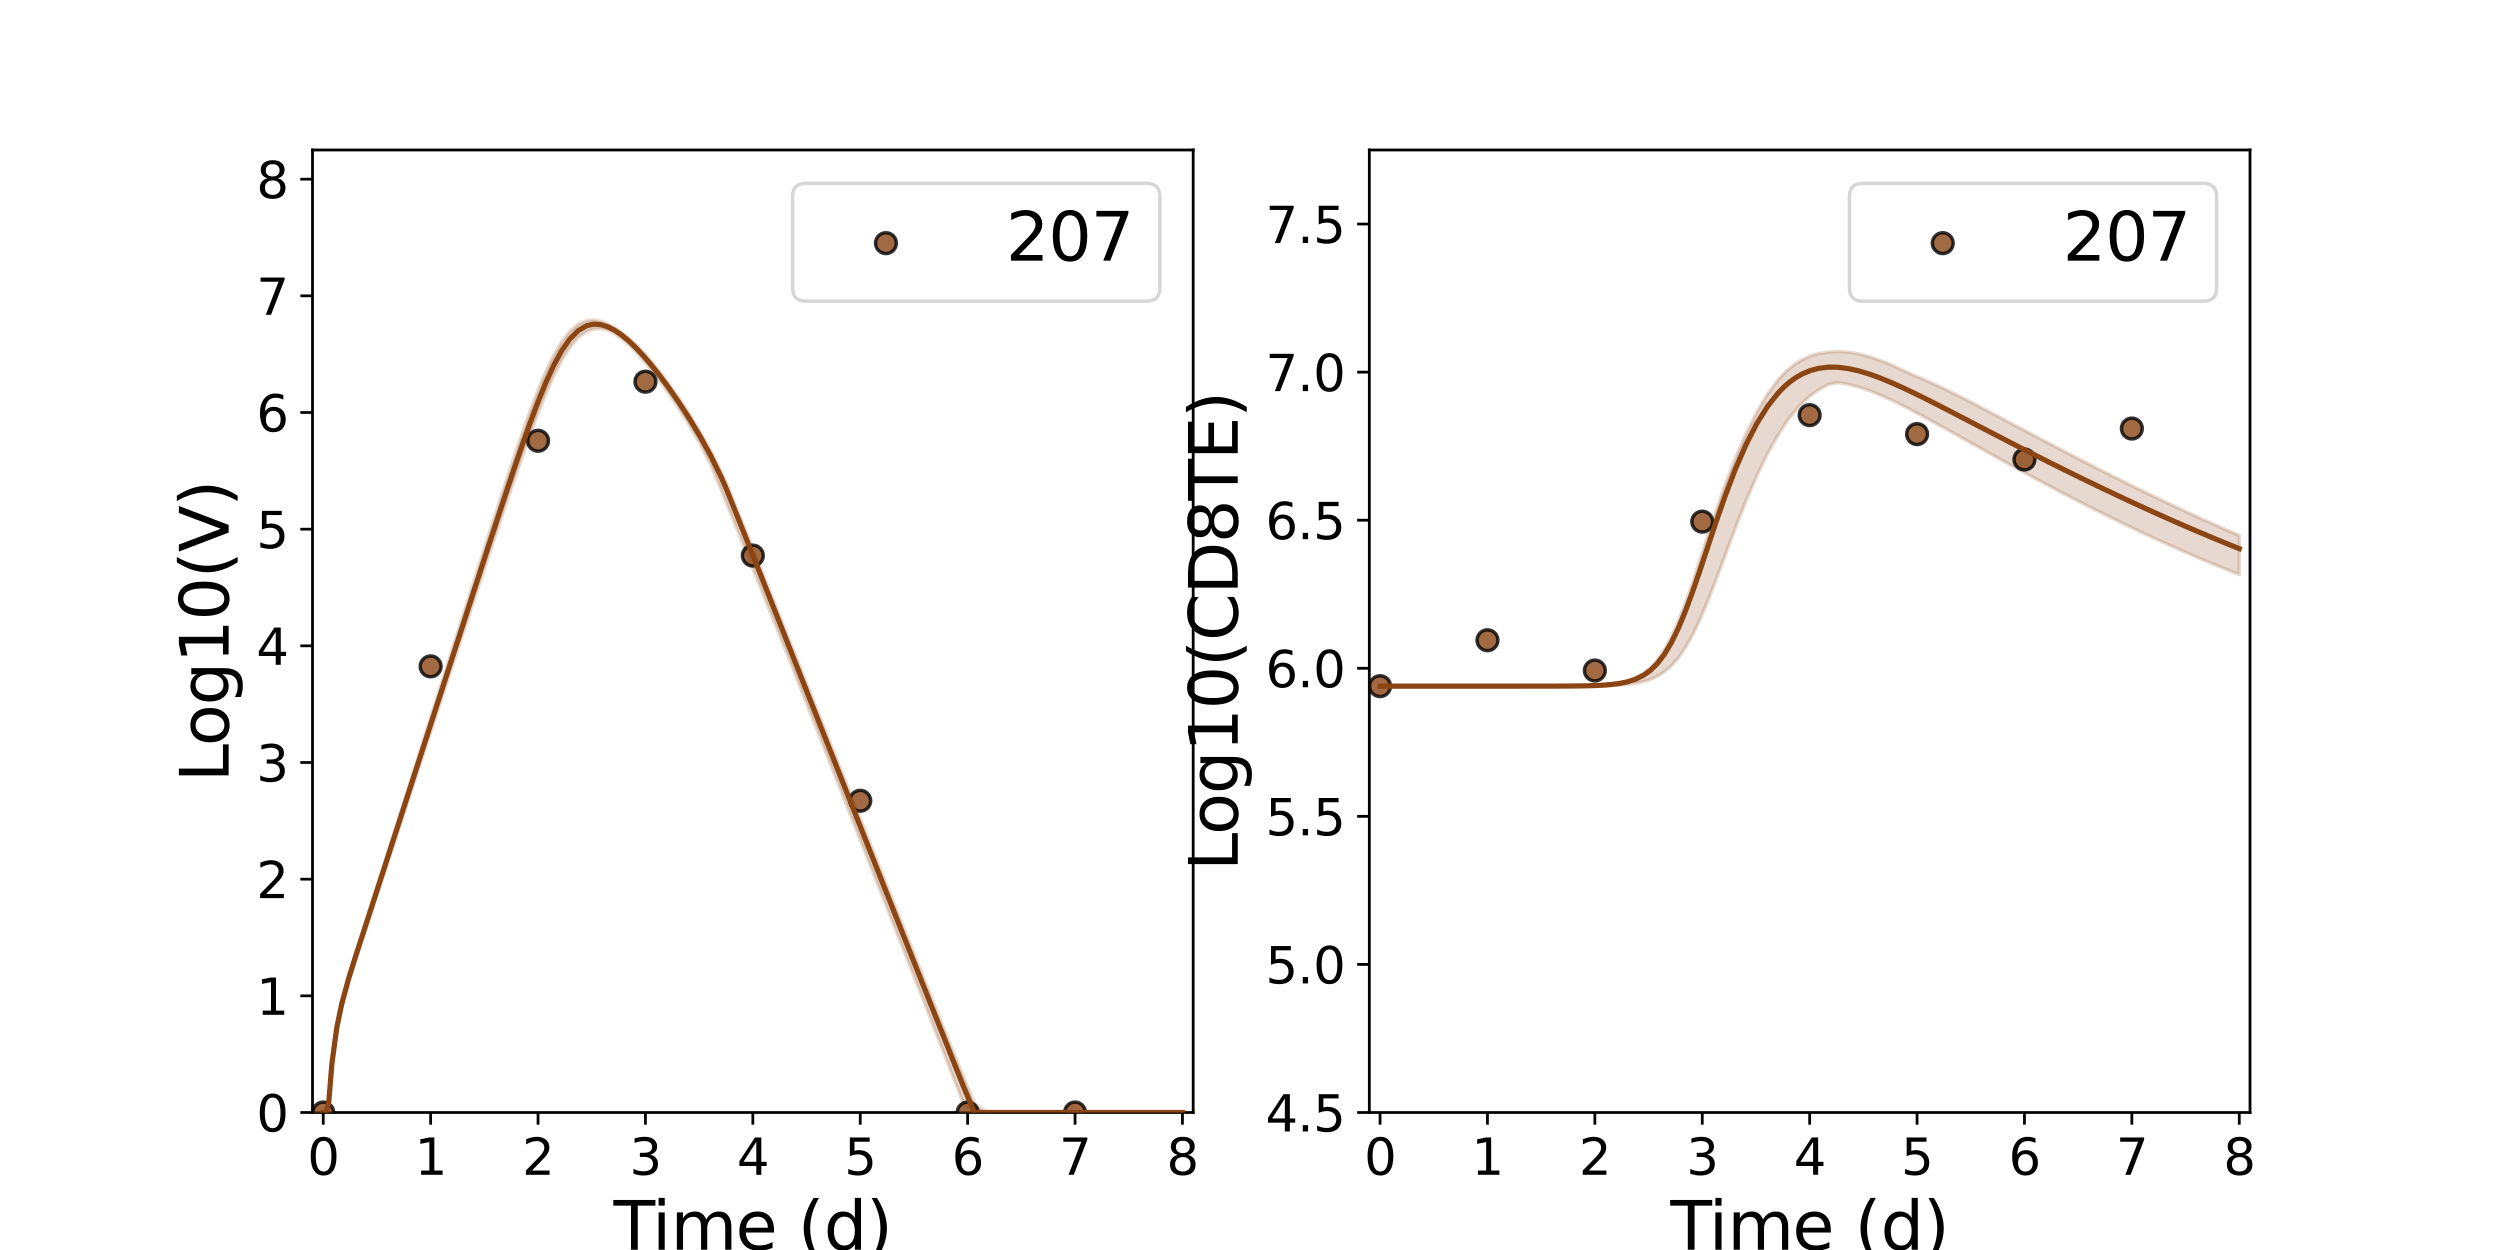 <?xml version="1.0" encoding="utf-8" standalone="no"?>
<!DOCTYPE svg PUBLIC "-//W3C//DTD SVG 1.1//EN"
  "http://www.w3.org/Graphics/SVG/1.1/DTD/svg11.dtd">
<svg xmlns:xlink="http://www.w3.org/1999/xlink" width="720pt" height="360pt" viewBox="0 0 720 360" xmlns="http://www.w3.org/2000/svg" version="1.1">
 <defs>
  <style type="text/css">*{stroke-linejoin: round; stroke-linecap: butt}</style>
 </defs>
 <g id="figure_1">
  <g id="patch_1">
   <path d="M 0 360 
L 720 360 
L 720 0 
L 0 0 
z
" style="fill: #ffffff"/>
  </g>
  <g id="axes_1">
   <g id="patch_2">
    <path d="M 90 320.4 
L 343.636 320.4 
L 343.636 43.2 
L 90 43.2 
z
" style="fill: #ffffff"/>
   </g>
   <g id="matplotlib.axis_1">
    <g id="xtick_1">
     <g id="line2d_1">
      <defs>
       <path id="m0f00bae47e" d="M 0 0 
L 0 3.5 
" style="stroke: #000000; stroke-width: 0.8"/>
      </defs>
      <g>
       <use xlink:href="#m0f00bae47e" x="93.093" y="320.4" style="stroke: #000000; stroke-width: 0.8"/>
      </g>
     </g>
     <g id="text_1">
      <!-- 0 -->
      <g transform="translate(88.512 338.342) scale(0.144 -0.144)">
       <defs>
        <path id="DejaVuSans-30" d="M 2034 4250 
Q 1547 4250 1301 3770 
Q 1056 3291 1056 2328 
Q 1056 1369 1301 889 
Q 1547 409 2034 409 
Q 2525 409 2770 889 
Q 3016 1369 3016 2328 
Q 3016 3291 2770 3770 
Q 2525 4250 2034 4250 
z
M 2034 4750 
Q 2819 4750 3233 4129 
Q 3647 3509 3647 2328 
Q 3647 1150 3233 529 
Q 2819 -91 2034 -91 
Q 1250 -91 836 529 
Q 422 1150 422 2328 
Q 422 3509 836 4129 
Q 1250 4750 2034 4750 
z
" transform="scale(0.016)"/>
       </defs>
       <use xlink:href="#DejaVuSans-30"/>
      </g>
     </g>
    </g>
    <g id="xtick_2">
     <g id="line2d_2">
      <g>
       <use xlink:href="#m0f00bae47e" x="124.024" y="320.4" style="stroke: #000000; stroke-width: 0.8"/>
      </g>
     </g>
     <g id="text_2">
      <!-- 1 -->
      <g transform="translate(119.443 338.342) scale(0.144 -0.144)">
       <defs>
        <path id="DejaVuSans-31" d="M 794 531 
L 1825 531 
L 1825 4091 
L 703 3866 
L 703 4441 
L 1819 4666 
L 2450 4666 
L 2450 531 
L 3481 531 
L 3481 0 
L 794 0 
L 794 531 
z
" transform="scale(0.016)"/>
       </defs>
       <use xlink:href="#DejaVuSans-31"/>
      </g>
     </g>
    </g>
    <g id="xtick_3">
     <g id="line2d_3">
      <g>
       <use xlink:href="#m0f00bae47e" x="154.956" y="320.4" style="stroke: #000000; stroke-width: 0.8"/>
      </g>
     </g>
     <g id="text_3">
      <!-- 2 -->
      <g transform="translate(150.375 338.342) scale(0.144 -0.144)">
       <defs>
        <path id="DejaVuSans-32" d="M 1228 531 
L 3431 531 
L 3431 0 
L 469 0 
L 469 531 
Q 828 903 1448 1529 
Q 2069 2156 2228 2338 
Q 2531 2678 2651 2914 
Q 2772 3150 2772 3378 
Q 2772 3750 2511 3984 
Q 2250 4219 1831 4219 
Q 1534 4219 1204 4116 
Q 875 4013 500 3803 
L 500 4441 
Q 881 4594 1212 4672 
Q 1544 4750 1819 4750 
Q 2544 4750 2975 4387 
Q 3406 4025 3406 3419 
Q 3406 3131 3298 2873 
Q 3191 2616 2906 2266 
Q 2828 2175 2409 1742 
Q 1991 1309 1228 531 
z
" transform="scale(0.016)"/>
       </defs>
       <use xlink:href="#DejaVuSans-32"/>
      </g>
     </g>
    </g>
    <g id="xtick_4">
     <g id="line2d_4">
      <g>
       <use xlink:href="#m0f00bae47e" x="185.887" y="320.4" style="stroke: #000000; stroke-width: 0.8"/>
      </g>
     </g>
     <g id="text_4">
      <!-- 3 -->
      <g transform="translate(181.306 338.342) scale(0.144 -0.144)">
       <defs>
        <path id="DejaVuSans-33" d="M 2597 2516 
Q 3050 2419 3304 2112 
Q 3559 1806 3559 1356 
Q 3559 666 3084 287 
Q 2609 -91 1734 -91 
Q 1441 -91 1130 -33 
Q 819 25 488 141 
L 488 750 
Q 750 597 1062 519 
Q 1375 441 1716 441 
Q 2309 441 2620 675 
Q 2931 909 2931 1356 
Q 2931 1769 2642 2001 
Q 2353 2234 1838 2234 
L 1294 2234 
L 1294 2753 
L 1863 2753 
Q 2328 2753 2575 2939 
Q 2822 3125 2822 3475 
Q 2822 3834 2567 4026 
Q 2313 4219 1838 4219 
Q 1578 4219 1281 4162 
Q 984 4106 628 3988 
L 628 4550 
Q 988 4650 1302 4700 
Q 1616 4750 1894 4750 
Q 2613 4750 3031 4423 
Q 3450 4097 3450 3541 
Q 3450 3153 3228 2886 
Q 3006 2619 2597 2516 
z
" transform="scale(0.016)"/>
       </defs>
       <use xlink:href="#DejaVuSans-33"/>
      </g>
     </g>
    </g>
    <g id="xtick_5">
     <g id="line2d_5">
      <g>
       <use xlink:href="#m0f00bae47e" x="216.818" y="320.4" style="stroke: #000000; stroke-width: 0.8"/>
      </g>
     </g>
     <g id="text_5">
      <!-- 4 -->
      <g transform="translate(212.237 338.342) scale(0.144 -0.144)">
       <defs>
        <path id="DejaVuSans-34" d="M 2419 4116 
L 825 1625 
L 2419 1625 
L 2419 4116 
z
M 2253 4666 
L 3047 4666 
L 3047 1625 
L 3713 1625 
L 3713 1100 
L 3047 1100 
L 3047 0 
L 2419 0 
L 2419 1100 
L 313 1100 
L 313 1709 
L 2253 4666 
z
" transform="scale(0.016)"/>
       </defs>
       <use xlink:href="#DejaVuSans-34"/>
      </g>
     </g>
    </g>
    <g id="xtick_6">
     <g id="line2d_6">
      <g>
       <use xlink:href="#m0f00bae47e" x="247.749" y="320.4" style="stroke: #000000; stroke-width: 0.8"/>
      </g>
     </g>
     <g id="text_6">
      <!-- 5 -->
      <g transform="translate(243.168 338.342) scale(0.144 -0.144)">
       <defs>
        <path id="DejaVuSans-35" d="M 691 4666 
L 3169 4666 
L 3169 4134 
L 1269 4134 
L 1269 2991 
Q 1406 3038 1543 3061 
Q 1681 3084 1819 3084 
Q 2600 3084 3056 2656 
Q 3513 2228 3513 1497 
Q 3513 744 3044 326 
Q 2575 -91 1722 -91 
Q 1428 -91 1123 -41 
Q 819 9 494 109 
L 494 744 
Q 775 591 1075 516 
Q 1375 441 1709 441 
Q 2250 441 2565 725 
Q 2881 1009 2881 1497 
Q 2881 1984 2565 2268 
Q 2250 2553 1709 2553 
Q 1456 2553 1204 2497 
Q 953 2441 691 2322 
L 691 4666 
z
" transform="scale(0.016)"/>
       </defs>
       <use xlink:href="#DejaVuSans-35"/>
      </g>
     </g>
    </g>
    <g id="xtick_7">
     <g id="line2d_7">
      <g>
       <use xlink:href="#m0f00bae47e" x="278.681" y="320.4" style="stroke: #000000; stroke-width: 0.8"/>
      </g>
     </g>
     <g id="text_7">
      <!-- 6 -->
      <g transform="translate(274.1 338.342) scale(0.144 -0.144)">
       <defs>
        <path id="DejaVuSans-36" d="M 2113 2584 
Q 1688 2584 1439 2293 
Q 1191 2003 1191 1497 
Q 1191 994 1439 701 
Q 1688 409 2113 409 
Q 2538 409 2786 701 
Q 3034 994 3034 1497 
Q 3034 2003 2786 2293 
Q 2538 2584 2113 2584 
z
M 3366 4563 
L 3366 3988 
Q 3128 4100 2886 4159 
Q 2644 4219 2406 4219 
Q 1781 4219 1451 3797 
Q 1122 3375 1075 2522 
Q 1259 2794 1537 2939 
Q 1816 3084 2150 3084 
Q 2853 3084 3261 2657 
Q 3669 2231 3669 1497 
Q 3669 778 3244 343 
Q 2819 -91 2113 -91 
Q 1303 -91 875 529 
Q 447 1150 447 2328 
Q 447 3434 972 4092 
Q 1497 4750 2381 4750 
Q 2619 4750 2861 4703 
Q 3103 4656 3366 4563 
z
" transform="scale(0.016)"/>
       </defs>
       <use xlink:href="#DejaVuSans-36"/>
      </g>
     </g>
    </g>
    <g id="xtick_8">
     <g id="line2d_8">
      <g>
       <use xlink:href="#m0f00bae47e" x="309.612" y="320.4" style="stroke: #000000; stroke-width: 0.8"/>
      </g>
     </g>
     <g id="text_8">
      <!-- 7 -->
      <g transform="translate(305.031 338.342) scale(0.144 -0.144)">
       <defs>
        <path id="DejaVuSans-37" d="M 525 4666 
L 3525 4666 
L 3525 4397 
L 1831 0 
L 1172 0 
L 2766 4134 
L 525 4134 
L 525 4666 
z
" transform="scale(0.016)"/>
       </defs>
       <use xlink:href="#DejaVuSans-37"/>
      </g>
     </g>
    </g>
    <g id="xtick_9">
     <g id="line2d_9">
      <g>
       <use xlink:href="#m0f00bae47e" x="340.543" y="320.4" style="stroke: #000000; stroke-width: 0.8"/>
      </g>
     </g>
     <g id="text_9">
      <!-- 8 -->
      <g transform="translate(335.962 338.342) scale(0.144 -0.144)">
       <defs>
        <path id="DejaVuSans-38" d="M 2034 2216 
Q 1584 2216 1326 1975 
Q 1069 1734 1069 1313 
Q 1069 891 1326 650 
Q 1584 409 2034 409 
Q 2484 409 2743 651 
Q 3003 894 3003 1313 
Q 3003 1734 2745 1975 
Q 2488 2216 2034 2216 
z
M 1403 2484 
Q 997 2584 770 2862 
Q 544 3141 544 3541 
Q 544 4100 942 4425 
Q 1341 4750 2034 4750 
Q 2731 4750 3128 4425 
Q 3525 4100 3525 3541 
Q 3525 3141 3298 2862 
Q 3072 2584 2669 2484 
Q 3125 2378 3379 2068 
Q 3634 1759 3634 1313 
Q 3634 634 3220 271 
Q 2806 -91 2034 -91 
Q 1263 -91 848 271 
Q 434 634 434 1313 
Q 434 1759 690 2068 
Q 947 2378 1403 2484 
z
M 1172 3481 
Q 1172 3119 1398 2916 
Q 1625 2713 2034 2713 
Q 2441 2713 2670 2916 
Q 2900 3119 2900 3481 
Q 2900 3844 2670 4047 
Q 2441 4250 2034 4250 
Q 1625 4250 1398 4047 
Q 1172 3844 1172 3481 
z
" transform="scale(0.016)"/>
       </defs>
       <use xlink:href="#DejaVuSans-38"/>
      </g>
     </g>
    </g>
    <g id="text_10">
     <!-- Time (d) -->
     <g transform="translate(176.693 359.925) scale(0.192 -0.192)">
      <defs>
       <path id="DejaVuSans-54" d="M -19 4666 
L 3928 4666 
L 3928 4134 
L 2272 4134 
L 2272 0 
L 1638 0 
L 1638 4134 
L -19 4134 
L -19 4666 
z
" transform="scale(0.016)"/>
       <path id="DejaVuSans-69" d="M 603 3500 
L 1178 3500 
L 1178 0 
L 603 0 
L 603 3500 
z
M 603 4863 
L 1178 4863 
L 1178 4134 
L 603 4134 
L 603 4863 
z
" transform="scale(0.016)"/>
       <path id="DejaVuSans-6d" d="M 3328 2828 
Q 3544 3216 3844 3400 
Q 4144 3584 4550 3584 
Q 5097 3584 5394 3201 
Q 5691 2819 5691 2113 
L 5691 0 
L 5113 0 
L 5113 2094 
Q 5113 2597 4934 2840 
Q 4756 3084 4391 3084 
Q 3944 3084 3684 2787 
Q 3425 2491 3425 1978 
L 3425 0 
L 2847 0 
L 2847 2094 
Q 2847 2600 2669 2842 
Q 2491 3084 2119 3084 
Q 1678 3084 1418 2786 
Q 1159 2488 1159 1978 
L 1159 0 
L 581 0 
L 581 3500 
L 1159 3500 
L 1159 2956 
Q 1356 3278 1631 3431 
Q 1906 3584 2284 3584 
Q 2666 3584 2933 3390 
Q 3200 3197 3328 2828 
z
" transform="scale(0.016)"/>
       <path id="DejaVuSans-65" d="M 3597 1894 
L 3597 1613 
L 953 1613 
Q 991 1019 1311 708 
Q 1631 397 2203 397 
Q 2534 397 2845 478 
Q 3156 559 3463 722 
L 3463 178 
Q 3153 47 2828 -22 
Q 2503 -91 2169 -91 
Q 1331 -91 842 396 
Q 353 884 353 1716 
Q 353 2575 817 3079 
Q 1281 3584 2069 3584 
Q 2775 3584 3186 3129 
Q 3597 2675 3597 1894 
z
M 3022 2063 
Q 3016 2534 2758 2815 
Q 2500 3097 2075 3097 
Q 1594 3097 1305 2825 
Q 1016 2553 972 2059 
L 3022 2063 
z
" transform="scale(0.016)"/>
       <path id="DejaVuSans-20" transform="scale(0.016)"/>
       <path id="DejaVuSans-28" d="M 1984 4856 
Q 1566 4138 1362 3434 
Q 1159 2731 1159 2009 
Q 1159 1288 1364 580 
Q 1569 -128 1984 -844 
L 1484 -844 
Q 1016 -109 783 600 
Q 550 1309 550 2009 
Q 550 2706 781 3412 
Q 1013 4119 1484 4856 
L 1984 4856 
z
" transform="scale(0.016)"/>
       <path id="DejaVuSans-64" d="M 2906 2969 
L 2906 4863 
L 3481 4863 
L 3481 0 
L 2906 0 
L 2906 525 
Q 2725 213 2448 61 
Q 2172 -91 1784 -91 
Q 1150 -91 751 415 
Q 353 922 353 1747 
Q 353 2572 751 3078 
Q 1150 3584 1784 3584 
Q 2172 3584 2448 3432 
Q 2725 3281 2906 2969 
z
M 947 1747 
Q 947 1113 1208 752 
Q 1469 391 1925 391 
Q 2381 391 2643 752 
Q 2906 1113 2906 1747 
Q 2906 2381 2643 2742 
Q 2381 3103 1925 3103 
Q 1469 3103 1208 2742 
Q 947 2381 947 1747 
z
" transform="scale(0.016)"/>
       <path id="DejaVuSans-29" d="M 513 4856 
L 1013 4856 
Q 1481 4119 1714 3412 
Q 1947 2706 1947 2009 
Q 1947 1309 1714 600 
Q 1481 -109 1013 -844 
L 513 -844 
Q 928 -128 1133 580 
Q 1338 1288 1338 2009 
Q 1338 2731 1133 3434 
Q 928 4138 513 4856 
z
" transform="scale(0.016)"/>
      </defs>
      <use xlink:href="#DejaVuSans-54"/>
      <use xlink:href="#DejaVuSans-69" x="57.959"/>
      <use xlink:href="#DejaVuSans-6d" x="85.742"/>
      <use xlink:href="#DejaVuSans-65" x="183.154"/>
      <use xlink:href="#DejaVuSans-20" x="244.678"/>
      <use xlink:href="#DejaVuSans-28" x="276.465"/>
      <use xlink:href="#DejaVuSans-64" x="315.479"/>
      <use xlink:href="#DejaVuSans-29" x="378.955"/>
     </g>
    </g>
   </g>
   <g id="matplotlib.axis_2">
    <g id="ytick_1">
     <g id="line2d_10">
      <defs>
       <path id="m51e2382f52" d="M 0 0 
L -3.5 0 
" style="stroke: #000000; stroke-width: 0.8"/>
      </defs>
      <g>
       <use xlink:href="#m51e2382f52" x="90" y="320.4" style="stroke: #000000; stroke-width: 0.8"/>
      </g>
     </g>
     <g id="text_11">
      <!-- 0 -->
      <g transform="translate(73.838 325.871) scale(0.144 -0.144)">
       <use xlink:href="#DejaVuSans-30"/>
      </g>
     </g>
    </g>
    <g id="ytick_2">
     <g id="line2d_11">
      <g>
       <use xlink:href="#m51e2382f52" x="90" y="286.8" style="stroke: #000000; stroke-width: 0.8"/>
      </g>
     </g>
     <g id="text_12">
      <!-- 1 -->
      <g transform="translate(73.838 292.271) scale(0.144 -0.144)">
       <use xlink:href="#DejaVuSans-31"/>
      </g>
     </g>
    </g>
    <g id="ytick_3">
     <g id="line2d_12">
      <g>
       <use xlink:href="#m51e2382f52" x="90" y="253.2" style="stroke: #000000; stroke-width: 0.8"/>
      </g>
     </g>
     <g id="text_13">
      <!-- 2 -->
      <g transform="translate(73.838 258.671) scale(0.144 -0.144)">
       <use xlink:href="#DejaVuSans-32"/>
      </g>
     </g>
    </g>
    <g id="ytick_4">
     <g id="line2d_13">
      <g>
       <use xlink:href="#m51e2382f52" x="90" y="219.6" style="stroke: #000000; stroke-width: 0.8"/>
      </g>
     </g>
     <g id="text_14">
      <!-- 3 -->
      <g transform="translate(73.838 225.071) scale(0.144 -0.144)">
       <use xlink:href="#DejaVuSans-33"/>
      </g>
     </g>
    </g>
    <g id="ytick_5">
     <g id="line2d_14">
      <g>
       <use xlink:href="#m51e2382f52" x="90" y="186" style="stroke: #000000; stroke-width: 0.8"/>
      </g>
     </g>
     <g id="text_15">
      <!-- 4 -->
      <g transform="translate(73.838 191.471) scale(0.144 -0.144)">
       <use xlink:href="#DejaVuSans-34"/>
      </g>
     </g>
    </g>
    <g id="ytick_6">
     <g id="line2d_15">
      <g>
       <use xlink:href="#m51e2382f52" x="90" y="152.4" style="stroke: #000000; stroke-width: 0.8"/>
      </g>
     </g>
     <g id="text_16">
      <!-- 5 -->
      <g transform="translate(73.838 157.871) scale(0.144 -0.144)">
       <use xlink:href="#DejaVuSans-35"/>
      </g>
     </g>
    </g>
    <g id="ytick_7">
     <g id="line2d_16">
      <g>
       <use xlink:href="#m51e2382f52" x="90" y="118.8" style="stroke: #000000; stroke-width: 0.8"/>
      </g>
     </g>
     <g id="text_17">
      <!-- 6 -->
      <g transform="translate(73.838 124.271) scale(0.144 -0.144)">
       <use xlink:href="#DejaVuSans-36"/>
      </g>
     </g>
    </g>
    <g id="ytick_8">
     <g id="line2d_17">
      <g>
       <use xlink:href="#m51e2382f52" x="90" y="85.2" style="stroke: #000000; stroke-width: 0.8"/>
      </g>
     </g>
     <g id="text_18">
      <!-- 7 -->
      <g transform="translate(73.838 90.671) scale(0.144 -0.144)">
       <use xlink:href="#DejaVuSans-37"/>
      </g>
     </g>
    </g>
    <g id="ytick_9">
     <g id="line2d_18">
      <g>
       <use xlink:href="#m51e2382f52" x="90" y="51.6" style="stroke: #000000; stroke-width: 0.8"/>
      </g>
     </g>
     <g id="text_19">
      <!-- 8 -->
      <g transform="translate(73.838 57.071) scale(0.144 -0.144)">
       <use xlink:href="#DejaVuSans-38"/>
      </g>
     </g>
    </g>
    <g id="text_20">
     <!-- Log10(V) -->
     <g transform="translate(65.845 225.224) rotate(-90) scale(0.192 -0.192)">
      <defs>
       <path id="DejaVuSans-4c" d="M 628 4666 
L 1259 4666 
L 1259 531 
L 3531 531 
L 3531 0 
L 628 0 
L 628 4666 
z
" transform="scale(0.016)"/>
       <path id="DejaVuSans-6f" d="M 1959 3097 
Q 1497 3097 1228 2736 
Q 959 2375 959 1747 
Q 959 1119 1226 758 
Q 1494 397 1959 397 
Q 2419 397 2687 759 
Q 2956 1122 2956 1747 
Q 2956 2369 2687 2733 
Q 2419 3097 1959 3097 
z
M 1959 3584 
Q 2709 3584 3137 3096 
Q 3566 2609 3566 1747 
Q 3566 888 3137 398 
Q 2709 -91 1959 -91 
Q 1206 -91 779 398 
Q 353 888 353 1747 
Q 353 2609 779 3096 
Q 1206 3584 1959 3584 
z
" transform="scale(0.016)"/>
       <path id="DejaVuSans-67" d="M 2906 1791 
Q 2906 2416 2648 2759 
Q 2391 3103 1925 3103 
Q 1463 3103 1205 2759 
Q 947 2416 947 1791 
Q 947 1169 1205 825 
Q 1463 481 1925 481 
Q 2391 481 2648 825 
Q 2906 1169 2906 1791 
z
M 3481 434 
Q 3481 -459 3084 -895 
Q 2688 -1331 1869 -1331 
Q 1566 -1331 1297 -1286 
Q 1028 -1241 775 -1147 
L 775 -588 
Q 1028 -725 1275 -790 
Q 1522 -856 1778 -856 
Q 2344 -856 2625 -561 
Q 2906 -266 2906 331 
L 2906 616 
Q 2728 306 2450 153 
Q 2172 0 1784 0 
Q 1141 0 747 490 
Q 353 981 353 1791 
Q 353 2603 747 3093 
Q 1141 3584 1784 3584 
Q 2172 3584 2450 3431 
Q 2728 3278 2906 2969 
L 2906 3500 
L 3481 3500 
L 3481 434 
z
" transform="scale(0.016)"/>
       <path id="DejaVuSans-56" d="M 1831 0 
L 50 4666 
L 709 4666 
L 2188 738 
L 3669 4666 
L 4325 4666 
L 2547 0 
L 1831 0 
z
" transform="scale(0.016)"/>
      </defs>
      <use xlink:href="#DejaVuSans-4c"/>
      <use xlink:href="#DejaVuSans-6f" x="53.963"/>
      <use xlink:href="#DejaVuSans-67" x="115.145"/>
      <use xlink:href="#DejaVuSans-31" x="178.621"/>
      <use xlink:href="#DejaVuSans-30" x="242.244"/>
      <use xlink:href="#DejaVuSans-28" x="305.867"/>
      <use xlink:href="#DejaVuSans-56" x="344.881"/>
      <use xlink:href="#DejaVuSans-29" x="413.289"/>
     </g>
    </g>
   </g>
   <g id="patch_3">
    <path d="M 90 320.4 
L 90 43.2 
" style="fill: none; stroke: #000000; stroke-width: 0.8; stroke-linejoin: miter; stroke-linecap: square"/>
   </g>
   <g id="patch_4">
    <path d="M 343.636 320.4 
L 343.636 43.2 
" style="fill: none; stroke: #000000; stroke-width: 0.8; stroke-linejoin: miter; stroke-linecap: square"/>
   </g>
   <g id="patch_5">
    <path d="M 90 320.4 
L 343.636 320.4 
" style="fill: none; stroke: #000000; stroke-width: 0.8; stroke-linejoin: miter; stroke-linecap: square"/>
   </g>
   <g id="patch_6">
    <path d="M 90 43.2 
L 343.636 43.2 
" style="fill: none; stroke: #000000; stroke-width: 0.8; stroke-linejoin: miter; stroke-linecap: square"/>
   </g>
   <g id="PolyCollection_1">
    <defs>
     <path id="m6e65d438f7" d="M 93.093 -39.6 
L 93.093 -39.6 
L 93.096 -39.6 
L 93.13 -39.6 
L 93.467 -39.6 
L 93.939 -39.6 
L 94.703 -41.792 
L 95.604 -52.57 
L 97.014 -62.926 
L 98.424 -69.801 
L 100.513 -77.446 
L 102.603 -84.017 
L 104.861 -90.883 
L 107.119 -97.745 
L 109.396 -104.685 
L 111.672 -111.634 
L 113.949 -118.576 
L 116.225 -125.491 
L 118.502 -132.406 
L 120.779 -139.32 
L 123.055 -146.234 
L 125.332 -153.147 
L 127.608 -160.06 
L 129.885 -166.97 
L 132.161 -173.877 
L 134.438 -180.779 
L 136.715 -187.674 
L 138.991 -194.556 
L 141.268 -201.419 
L 143.544 -208.25 
L 145.821 -215.031 
L 148.097 -221.733 
L 150.374 -228.312 
L 152.651 -234.704 
L 154.927 -240.819 
L 157.204 -246.535 
L 159.48 -251.711 
L 161.76 -256.203 
L 164.091 -259.947 
L 166.54 -262.857 
L 169.003 -264.566 
L 170.971 -265.247 
L 172.938 -265.334 
L 174.953 -264.908 
L 176.968 -263.904 
L 178.983 -262.54 
L 180.999 -260.833 
L 183.063 -258.731 
L 185.187 -256.348 
L 187.418 -253.636 
L 189.82 -250.506 
L 192.476 -246.811 
L 195.4 -242.477 
L 198.493 -237.554 
L 201.587 -232.214 
L 204.68 -226.168 
L 207.773 -218.727 
L 209.319 -214.898 
L 209.431 -214.621 
L 209.626 -214.139 
L 209.688 -213.985 
L 209.691 -213.977 
L 209.722 -213.901 
L 209.76 -213.806 
L 209.829 -213.635 
L 209.873 -213.527 
L 210.015 -213.175 
L 210.404 -212.208 
L 211.232 -210.152 
L 212.917 -205.967 
L 214.601 -201.781 
L 217.009 -195.781 
L 219.417 -189.781 
L 222.224 -182.773 
L 225.031 -175.759 
L 228.086 -168.118 
L 231.141 -160.351 
L 234.234 -152.498 
L 237.327 -144.627 
L 240.42 -136.755 
L 243.513 -128.885 
L 246.607 -121.017 
L 249.7 -113.154 
L 252.793 -105.295 
L 255.886 -97.442 
L 258.979 -89.595 
L 262.072 -81.756 
L 265.165 -73.926 
L 268.258 -65.952 
L 271.352 -57.973 
L 274.445 -50.015 
L 277.538 -42.081 
L 280.631 -39.6 
L 283.724 -39.6 
L 286.817 -39.6 
L 289.91 -39.6 
L 293.003 -39.6 
L 296.097 -39.6 
L 299.19 -39.6 
L 302.283 -39.6 
L 305.376 -39.6 
L 308.469 -39.6 
L 311.562 -39.6 
L 314.655 -39.6 
L 317.748 -39.6 
L 320.842 -39.6 
L 323.935 -39.6 
L 327.028 -39.6 
L 330.121 -39.6 
L 333.214 -39.6 
L 336.307 -39.6 
L 339.4 -39.6 
L 340.543 -39.6 
L 340.543 -39.6 
L 340.543 -39.6 
L 339.4 -39.6 
L 336.307 -39.6 
L 333.214 -39.6 
L 330.121 -39.6 
L 327.028 -39.6 
L 323.935 -39.6 
L 320.842 -39.6 
L 317.748 -39.6 
L 314.655 -39.6 
L 311.562 -39.6 
L 308.469 -39.6 
L 305.376 -39.6 
L 302.283 -39.6 
L 299.19 -39.6 
L 296.097 -39.6 
L 293.003 -39.6 
L 289.91 -39.6 
L 286.817 -39.6 
L 283.724 -39.753 
L 280.631 -42.25 
L 277.538 -49.777 
L 274.445 -57.347 
L 271.352 -65.043 
L 268.258 -72.792 
L 265.165 -80.547 
L 262.072 -88.306 
L 258.979 -96.07 
L 255.886 -103.837 
L 252.793 -111.607 
L 249.7 -119.378 
L 246.607 -127.152 
L 243.513 -134.928 
L 240.42 -142.704 
L 237.327 -150.482 
L 234.234 -158.261 
L 231.141 -166.039 
L 228.086 -173.72 
L 225.031 -181.391 
L 222.224 -188.438 
L 219.417 -195.47 
L 217.009 -201.497 
L 214.601 -207.512 
L 212.917 -211.73 
L 211.232 -215.925 
L 210.404 -217.974 
L 210.015 -218.919 
L 209.873 -219.26 
L 209.829 -219.365 
L 209.76 -219.531 
L 209.722 -219.623 
L 209.691 -219.697 
L 209.688 -219.705 
L 209.626 -219.854 
L 209.431 -220.319 
L 209.319 -220.574 
L 207.773 -224.012 
L 204.68 -230.13 
L 201.587 -235.704 
L 198.493 -240.814 
L 195.4 -245.546 
L 192.476 -249.646 
L 189.82 -253.14 
L 187.418 -256.104 
L 185.187 -258.638 
L 183.063 -260.827 
L 180.999 -262.711 
L 178.983 -264.28 
L 176.968 -265.604 
L 174.953 -266.746 
L 172.938 -267.516 
L 170.971 -267.843 
L 169.003 -267.689 
L 166.54 -266.606 
L 164.091 -264.559 
L 161.76 -261.605 
L 159.48 -257.755 
L 157.204 -253.044 
L 154.927 -247.609 
L 152.651 -241.614 
L 150.374 -235.211 
L 148.097 -228.528 
L 145.821 -221.66 
L 143.544 -214.673 
L 141.268 -207.611 
L 138.991 -200.502 
L 136.715 -193.365 
L 134.438 -186.209 
L 132.161 -179.042 
L 129.885 -171.869 
L 127.608 -164.692 
L 125.332 -157.512 
L 123.055 -150.33 
L 120.779 -143.148 
L 118.502 -135.965 
L 116.225 -128.781 
L 113.949 -121.597 
L 111.672 -114.414 
L 109.396 -107.232 
L 107.119 -100.06 
L 104.861 -92.967 
L 102.603 -85.872 
L 100.513 -79.173 
L 98.424 -71.598 
L 97.014 -64.854 
L 95.604 -54.591 
L 94.703 -43.58 
L 93.939 -39.661 
L 93.467 -39.6 
L 93.13 -39.6 
L 93.096 -39.6 
L 93.093 -39.6 
z
" style="stroke: #8b4513; stroke-opacity: 0.2"/>
    </defs>
    <g clip-path="url(#p0b177f4cc3)">
     <use xlink:href="#m6e65d438f7" x="0" y="360" style="fill: #8b4513; fill-opacity: 0.2; stroke: #8b4513; stroke-opacity: 0.2"/>
    </g>
   </g>
   <g id="legend_1">
    <g id="patch_7">
     <path d="M 232.108 86.742 
L 330.196 86.742 
Q 334.036 86.742 334.036 82.902 
L 334.036 56.64 
Q 334.036 52.8 330.196 52.8 
L 232.108 52.8 
Q 228.268 52.8 228.268 56.64 
L 228.268 82.902 
Q 228.268 86.742 232.108 86.742 
z
" style="fill: #ffffff; opacity: 0.8; stroke: #cccccc; stroke-linejoin: miter"/>
    </g>
    <g id="PathCollection_1">
     <defs>
      <path id="m8a908eff75" d="M 0 3 
C 0.796 3 1.559 2.684 2.121 2.121 
C 2.684 1.559 3 0.796 3 0 
C 3 -0.796 2.684 -1.559 2.121 -2.121 
C 1.559 -2.684 0.796 -3 0 -3 
C -0.796 -3 -1.559 -2.684 -2.121 -2.121 
C -2.684 -1.559 -3 -0.796 -3 0 
C -3 0.796 -2.684 1.559 -2.121 2.121 
C -1.559 2.684 -0.796 3 0 3 
z
" style="stroke: #000000; stroke-opacity: 0.8"/>
     </defs>
     <g>
      <use xlink:href="#m8a908eff75" x="255.148" y="70.029" style="fill: #8b4513; fill-opacity: 0.8; stroke: #000000; stroke-opacity: 0.8"/>
     </g>
    </g>
    <g id="text_21">
     <!-- 207 -->
     <g transform="translate(289.708 75.069) scale(0.192 -0.192)">
      <use xlink:href="#DejaVuSans-32"/>
      <use xlink:href="#DejaVuSans-30" x="63.623"/>
      <use xlink:href="#DejaVuSans-37" x="127.246"/>
     </g>
    </g>
   </g>
   <g id="PathCollection_2">
    <g clip-path="url(#p0b177f4cc3)">
     <use xlink:href="#m8a908eff75" x="93.093" y="320.4" style="fill: #8b4513; fill-opacity: 0.8; stroke: #000000; stroke-opacity: 0.8"/>
     <use xlink:href="#m8a908eff75" x="124.024" y="191.916" style="fill: #8b4513; fill-opacity: 0.8; stroke: #000000; stroke-opacity: 0.8"/>
     <use xlink:href="#m8a908eff75" x="154.956" y="126.942" style="fill: #8b4513; fill-opacity: 0.8; stroke: #000000; stroke-opacity: 0.8"/>
     <use xlink:href="#m8a908eff75" x="185.887" y="109.928" style="fill: #8b4513; fill-opacity: 0.8; stroke: #000000; stroke-opacity: 0.8"/>
     <use xlink:href="#m8a908eff75" x="216.818" y="160.005" style="fill: #8b4513; fill-opacity: 0.8; stroke: #000000; stroke-opacity: 0.8"/>
     <use xlink:href="#m8a908eff75" x="247.749" y="230.618" style="fill: #8b4513; fill-opacity: 0.8; stroke: #000000; stroke-opacity: 0.8"/>
     <use xlink:href="#m8a908eff75" x="278.681" y="320.4" style="fill: #8b4513; fill-opacity: 0.8; stroke: #000000; stroke-opacity: 0.8"/>
     <use xlink:href="#m8a908eff75" x="309.612" y="320.4" style="fill: #8b4513; fill-opacity: 0.8; stroke: #000000; stroke-opacity: 0.8"/>
    </g>
   </g>
   <g id="line2d_19">
    <path d="M 93.093 320.4 
L 93.096 320.4 
L 93.13 320.4 
L 93.467 320.4 
L 93.939 320.4 
L 94.703 317.167 
L 95.604 306.134 
L 97.014 295.845 
L 98.424 289.063 
L 100.513 281.458 
L 102.603 274.834 
L 104.861 267.883 
L 107.119 260.933 
L 109.396 253.904 
L 111.672 246.866 
L 113.949 239.826 
L 116.225 232.786 
L 118.502 225.746 
L 120.779 218.706 
L 123.055 211.667 
L 125.332 204.629 
L 127.608 197.593 
L 129.885 190.558 
L 132.161 183.527 
L 134.438 176.501 
L 136.715 169.485 
L 138.991 162.483 
L 141.268 155.504 
L 143.544 148.563 
L 145.821 141.683 
L 148.097 134.897 
L 150.374 128.26 
L 152.651 121.848 
L 154.927 115.772 
L 157.204 110.168 
L 159.48 105.196 
L 161.76 101.003 
L 164.091 97.646 
L 166.54 95.189 
L 169.003 93.781 
L 170.971 93.353 
L 172.938 93.47 
L 174.953 94.073 
L 176.968 95.092 
L 178.983 96.461 
L 180.999 98.126 
L 183.063 100.091 
L 185.187 102.348 
L 187.418 104.94 
L 189.82 107.952 
L 192.476 111.522 
L 195.4 115.724 
L 198.493 120.485 
L 201.587 125.614 
L 204.68 131.229 
L 207.773 137.572 
L 209.319 141.153 
L 209.431 141.425 
L 209.626 141.906 
L 209.688 142.061 
L 209.691 142.068 
L 209.722 142.146 
L 209.76 142.241 
L 209.829 142.413 
L 209.873 142.523 
L 210.015 142.877 
L 210.404 143.85 
L 211.232 145.919 
L 212.917 150.141 
L 214.601 154.364 
L 217.009 160.421 
L 219.417 166.478 
L 222.224 173.558 
L 225.031 180.64 
L 228.086 188.359 
L 231.141 196.078 
L 234.234 203.895 
L 237.327 211.712 
L 240.42 219.527 
L 243.513 227.342 
L 246.607 235.154 
L 249.7 242.965 
L 252.793 250.774 
L 255.886 258.58 
L 258.979 266.383 
L 262.072 274.182 
L 265.165 281.976 
L 268.258 289.764 
L 271.352 297.546 
L 274.445 305.32 
L 277.538 313.084 
L 280.631 320.4 
L 283.724 320.4 
L 286.817 320.4 
L 289.91 320.4 
L 293.003 320.4 
L 296.097 320.4 
L 299.19 320.4 
L 302.283 320.4 
L 305.376 320.4 
L 308.469 320.4 
L 311.562 320.4 
L 314.655 320.4 
L 317.748 320.4 
L 320.842 320.4 
L 323.935 320.4 
L 327.028 320.4 
L 330.121 320.4 
L 333.214 320.4 
L 336.307 320.4 
L 339.4 320.4 
L 340.543 320.4 
" clip-path="url(#p0b177f4cc3)" style="fill: none; stroke: #8b4513; stroke-width: 1.5; stroke-linecap: square"/>
   </g>
  </g>
  <g id="axes_2">
   <g id="patch_8">
    <path d="M 394.364 320.4 
L 648 320.4 
L 648 43.2 
L 394.364 43.2 
z
" style="fill: #ffffff"/>
   </g>
   <g id="matplotlib.axis_3">
    <g id="xtick_10">
     <g id="line2d_20">
      <g>
       <use xlink:href="#m0f00bae47e" x="397.457" y="320.4" style="stroke: #000000; stroke-width: 0.8"/>
      </g>
     </g>
     <g id="text_22">
      <!-- 0 -->
      <g transform="translate(392.876 338.342) scale(0.144 -0.144)">
       <use xlink:href="#DejaVuSans-30"/>
      </g>
     </g>
    </g>
    <g id="xtick_11">
     <g id="line2d_21">
      <g>
       <use xlink:href="#m0f00bae47e" x="428.388" y="320.4" style="stroke: #000000; stroke-width: 0.8"/>
      </g>
     </g>
     <g id="text_23">
      <!-- 1 -->
      <g transform="translate(423.807 338.342) scale(0.144 -0.144)">
       <use xlink:href="#DejaVuSans-31"/>
      </g>
     </g>
    </g>
    <g id="xtick_12">
     <g id="line2d_22">
      <g>
       <use xlink:href="#m0f00bae47e" x="459.319" y="320.4" style="stroke: #000000; stroke-width: 0.8"/>
      </g>
     </g>
     <g id="text_24">
      <!-- 2 -->
      <g transform="translate(454.738 338.342) scale(0.144 -0.144)">
       <use xlink:href="#DejaVuSans-32"/>
      </g>
     </g>
    </g>
    <g id="xtick_13">
     <g id="line2d_23">
      <g>
       <use xlink:href="#m0f00bae47e" x="490.251" y="320.4" style="stroke: #000000; stroke-width: 0.8"/>
      </g>
     </g>
     <g id="text_25">
      <!-- 3 -->
      <g transform="translate(485.67 338.342) scale(0.144 -0.144)">
       <use xlink:href="#DejaVuSans-33"/>
      </g>
     </g>
    </g>
    <g id="xtick_14">
     <g id="line2d_24">
      <g>
       <use xlink:href="#m0f00bae47e" x="521.182" y="320.4" style="stroke: #000000; stroke-width: 0.8"/>
      </g>
     </g>
     <g id="text_26">
      <!-- 4 -->
      <g transform="translate(516.601 338.342) scale(0.144 -0.144)">
       <use xlink:href="#DejaVuSans-34"/>
      </g>
     </g>
    </g>
    <g id="xtick_15">
     <g id="line2d_25">
      <g>
       <use xlink:href="#m0f00bae47e" x="552.113" y="320.4" style="stroke: #000000; stroke-width: 0.8"/>
      </g>
     </g>
     <g id="text_27">
      <!-- 5 -->
      <g transform="translate(547.532 338.342) scale(0.144 -0.144)">
       <use xlink:href="#DejaVuSans-35"/>
      </g>
     </g>
    </g>
    <g id="xtick_16">
     <g id="line2d_26">
      <g>
       <use xlink:href="#m0f00bae47e" x="583.044" y="320.4" style="stroke: #000000; stroke-width: 0.8"/>
      </g>
     </g>
     <g id="text_28">
      <!-- 6 -->
      <g transform="translate(578.463 338.342) scale(0.144 -0.144)">
       <use xlink:href="#DejaVuSans-36"/>
      </g>
     </g>
    </g>
    <g id="xtick_17">
     <g id="line2d_27">
      <g>
       <use xlink:href="#m0f00bae47e" x="613.976" y="320.4" style="stroke: #000000; stroke-width: 0.8"/>
      </g>
     </g>
     <g id="text_29">
      <!-- 7 -->
      <g transform="translate(609.395 338.342) scale(0.144 -0.144)">
       <use xlink:href="#DejaVuSans-37"/>
      </g>
     </g>
    </g>
    <g id="xtick_18">
     <g id="line2d_28">
      <g>
       <use xlink:href="#m0f00bae47e" x="644.907" y="320.4" style="stroke: #000000; stroke-width: 0.8"/>
      </g>
     </g>
     <g id="text_30">
      <!-- 8 -->
      <g transform="translate(640.326 338.342) scale(0.144 -0.144)">
       <use xlink:href="#DejaVuSans-38"/>
      </g>
     </g>
    </g>
    <g id="text_31">
     <!-- Time (d) -->
     <g transform="translate(481.057 359.925) scale(0.192 -0.192)">
      <use xlink:href="#DejaVuSans-54"/>
      <use xlink:href="#DejaVuSans-69" x="57.959"/>
      <use xlink:href="#DejaVuSans-6d" x="85.742"/>
      <use xlink:href="#DejaVuSans-65" x="183.154"/>
      <use xlink:href="#DejaVuSans-20" x="244.678"/>
      <use xlink:href="#DejaVuSans-28" x="276.465"/>
      <use xlink:href="#DejaVuSans-64" x="315.479"/>
      <use xlink:href="#DejaVuSans-29" x="378.955"/>
     </g>
    </g>
   </g>
   <g id="matplotlib.axis_4">
    <g id="ytick_10">
     <g id="line2d_29">
      <g>
       <use xlink:href="#m51e2382f52" x="394.364" y="320.4" style="stroke: #000000; stroke-width: 0.8"/>
      </g>
     </g>
     <g id="text_32">
      <!-- 4.5 -->
      <g transform="translate(364.463 325.871) scale(0.144 -0.144)">
       <defs>
        <path id="DejaVuSans-2e" d="M 684 794 
L 1344 794 
L 1344 0 
L 684 0 
L 684 794 
z
" transform="scale(0.016)"/>
       </defs>
       <use xlink:href="#DejaVuSans-34"/>
       <use xlink:href="#DejaVuSans-2e" x="63.623"/>
       <use xlink:href="#DejaVuSans-35" x="95.41"/>
      </g>
     </g>
    </g>
    <g id="ytick_11">
     <g id="line2d_30">
      <g>
       <use xlink:href="#m51e2382f52" x="394.364" y="277.754" style="stroke: #000000; stroke-width: 0.8"/>
      </g>
     </g>
     <g id="text_33">
      <!-- 5.0 -->
      <g transform="translate(364.463 283.225) scale(0.144 -0.144)">
       <use xlink:href="#DejaVuSans-35"/>
       <use xlink:href="#DejaVuSans-2e" x="63.623"/>
       <use xlink:href="#DejaVuSans-30" x="95.41"/>
      </g>
     </g>
    </g>
    <g id="ytick_12">
     <g id="line2d_31">
      <g>
       <use xlink:href="#m51e2382f52" x="394.364" y="235.108" style="stroke: #000000; stroke-width: 0.8"/>
      </g>
     </g>
     <g id="text_34">
      <!-- 5.5 -->
      <g transform="translate(364.463 240.579) scale(0.144 -0.144)">
       <use xlink:href="#DejaVuSans-35"/>
       <use xlink:href="#DejaVuSans-2e" x="63.623"/>
       <use xlink:href="#DejaVuSans-35" x="95.41"/>
      </g>
     </g>
    </g>
    <g id="ytick_13">
     <g id="line2d_32">
      <g>
       <use xlink:href="#m51e2382f52" x="394.364" y="192.462" style="stroke: #000000; stroke-width: 0.8"/>
      </g>
     </g>
     <g id="text_35">
      <!-- 6.0 -->
      <g transform="translate(364.463 197.932) scale(0.144 -0.144)">
       <use xlink:href="#DejaVuSans-36"/>
       <use xlink:href="#DejaVuSans-2e" x="63.623"/>
       <use xlink:href="#DejaVuSans-30" x="95.41"/>
      </g>
     </g>
    </g>
    <g id="ytick_14">
     <g id="line2d_33">
      <g>
       <use xlink:href="#m51e2382f52" x="394.364" y="149.815" style="stroke: #000000; stroke-width: 0.8"/>
      </g>
     </g>
     <g id="text_36">
      <!-- 6.5 -->
      <g transform="translate(364.463 155.286) scale(0.144 -0.144)">
       <use xlink:href="#DejaVuSans-36"/>
       <use xlink:href="#DejaVuSans-2e" x="63.623"/>
       <use xlink:href="#DejaVuSans-35" x="95.41"/>
      </g>
     </g>
    </g>
    <g id="ytick_15">
     <g id="line2d_34">
      <g>
       <use xlink:href="#m51e2382f52" x="394.364" y="107.169" style="stroke: #000000; stroke-width: 0.8"/>
      </g>
     </g>
     <g id="text_37">
      <!-- 7.0 -->
      <g transform="translate(364.463 112.64) scale(0.144 -0.144)">
       <use xlink:href="#DejaVuSans-37"/>
       <use xlink:href="#DejaVuSans-2e" x="63.623"/>
       <use xlink:href="#DejaVuSans-30" x="95.41"/>
      </g>
     </g>
    </g>
    <g id="ytick_16">
     <g id="line2d_35">
      <g>
       <use xlink:href="#m51e2382f52" x="394.364" y="64.523" style="stroke: #000000; stroke-width: 0.8"/>
      </g>
     </g>
     <g id="text_38">
      <!-- 7.5 -->
      <g transform="translate(364.463 69.994) scale(0.144 -0.144)">
       <use xlink:href="#DejaVuSans-37"/>
       <use xlink:href="#DejaVuSans-2e" x="63.623"/>
       <use xlink:href="#DejaVuSans-35" x="95.41"/>
      </g>
     </g>
    </g>
    <g id="text_39">
     <!-- Log10(CD8TE) -->
     <g transform="translate(356.47 250.79) rotate(-90) scale(0.192 -0.192)">
      <defs>
       <path id="DejaVuSans-43" d="M 4122 4306 
L 4122 3641 
Q 3803 3938 3442 4084 
Q 3081 4231 2675 4231 
Q 1875 4231 1450 3742 
Q 1025 3253 1025 2328 
Q 1025 1406 1450 917 
Q 1875 428 2675 428 
Q 3081 428 3442 575 
Q 3803 722 4122 1019 
L 4122 359 
Q 3791 134 3420 21 
Q 3050 -91 2638 -91 
Q 1578 -91 968 557 
Q 359 1206 359 2328 
Q 359 3453 968 4101 
Q 1578 4750 2638 4750 
Q 3056 4750 3426 4639 
Q 3797 4528 4122 4306 
z
" transform="scale(0.016)"/>
       <path id="DejaVuSans-44" d="M 1259 4147 
L 1259 519 
L 2022 519 
Q 2988 519 3436 956 
Q 3884 1394 3884 2338 
Q 3884 3275 3436 3711 
Q 2988 4147 2022 4147 
L 1259 4147 
z
M 628 4666 
L 1925 4666 
Q 3281 4666 3915 4102 
Q 4550 3538 4550 2338 
Q 4550 1131 3912 565 
Q 3275 0 1925 0 
L 628 0 
L 628 4666 
z
" transform="scale(0.016)"/>
       <path id="DejaVuSans-45" d="M 628 4666 
L 3578 4666 
L 3578 4134 
L 1259 4134 
L 1259 2753 
L 3481 2753 
L 3481 2222 
L 1259 2222 
L 1259 531 
L 3634 531 
L 3634 0 
L 628 0 
L 628 4666 
z
" transform="scale(0.016)"/>
      </defs>
      <use xlink:href="#DejaVuSans-4c"/>
      <use xlink:href="#DejaVuSans-6f" x="53.963"/>
      <use xlink:href="#DejaVuSans-67" x="115.145"/>
      <use xlink:href="#DejaVuSans-31" x="178.621"/>
      <use xlink:href="#DejaVuSans-30" x="242.244"/>
      <use xlink:href="#DejaVuSans-28" x="305.867"/>
      <use xlink:href="#DejaVuSans-43" x="344.881"/>
      <use xlink:href="#DejaVuSans-44" x="414.705"/>
      <use xlink:href="#DejaVuSans-38" x="491.707"/>
      <use xlink:href="#DejaVuSans-54" x="555.33"/>
      <use xlink:href="#DejaVuSans-45" x="616.414"/>
      <use xlink:href="#DejaVuSans-29" x="679.598"/>
     </g>
    </g>
   </g>
   <g id="patch_9">
    <path d="M 394.364 320.4 
L 394.364 43.2 
" style="fill: none; stroke: #000000; stroke-width: 0.8; stroke-linejoin: miter; stroke-linecap: square"/>
   </g>
   <g id="patch_10">
    <path d="M 648 320.4 
L 648 43.2 
" style="fill: none; stroke: #000000; stroke-width: 0.8; stroke-linejoin: miter; stroke-linecap: square"/>
   </g>
   <g id="patch_11">
    <path d="M 394.364 320.4 
L 648 320.4 
" style="fill: none; stroke: #000000; stroke-width: 0.8; stroke-linejoin: miter; stroke-linecap: square"/>
   </g>
   <g id="patch_12">
    <path d="M 394.364 43.2 
L 648 43.2 
" style="fill: none; stroke: #000000; stroke-width: 0.8; stroke-linejoin: miter; stroke-linecap: square"/>
   </g>
   <g id="PolyCollection_2">
    <defs>
     <path id="m99b666795b" d="M 397.457 -162.384 
L 397.457 -162.384 
L 397.46 -162.384 
L 397.494 -162.384 
L 397.83 -162.384 
L 398.302 -162.384 
L 399.067 -162.384 
L 399.967 -162.384 
L 401.377 -162.384 
L 402.788 -162.384 
L 404.877 -162.384 
L 406.967 -162.384 
L 409.225 -162.384 
L 411.483 -162.384 
L 413.759 -162.384 
L 416.036 -162.384 
L 418.312 -162.384 
L 420.589 -162.384 
L 422.866 -162.384 
L 425.142 -162.384 
L 427.419 -162.384 
L 429.695 -162.384 
L 431.972 -162.384 
L 434.248 -162.384 
L 436.525 -162.384 
L 438.802 -162.385 
L 441.078 -162.385 
L 443.355 -162.386 
L 445.631 -162.388 
L 447.908 -162.39 
L 450.185 -162.394 
L 452.461 -162.401 
L 454.738 -162.411 
L 457.014 -162.428 
L 459.291 -162.454 
L 461.567 -162.498 
L 463.844 -162.568 
L 466.124 -162.679 
L 468.455 -162.875 
L 470.903 -163.184 
L 473.367 -163.71 
L 475.334 -164.32 
L 477.302 -165.216 
L 479.317 -166.484 
L 481.332 -168.212 
L 483.347 -170.492 
L 485.362 -173.389 
L 487.426 -177.028 
L 489.55 -181.446 
L 491.781 -186.732 
L 494.183 -192.886 
L 496.84 -200.008 
L 499.764 -207.835 
L 502.857 -215.724 
L 505.95 -222.935 
L 509.043 -229.31 
L 512.136 -234.786 
L 513.683 -237.17 
L 513.795 -237.342 
L 513.99 -237.642 
L 514.052 -237.738 
L 514.055 -237.743 
L 514.086 -237.79 
L 514.124 -237.849 
L 514.193 -237.955 
L 514.237 -238.023 
L 514.379 -238.241 
L 514.768 -238.805 
L 515.596 -239.916 
L 517.28 -241.99 
L 518.965 -243.804 
L 521.373 -246.007 
L 523.78 -247.737 
L 526.587 -249.279 
L 529.395 -249.794 
L 532.45 -249.283 
L 535.505 -248.474 
L 538.598 -247.407 
L 541.691 -246.148 
L 544.784 -244.742 
L 547.877 -243.225 
L 550.97 -241.628 
L 554.063 -239.973 
L 557.156 -238.281 
L 560.25 -236.564 
L 563.343 -234.833 
L 566.436 -233.096 
L 569.529 -231.36 
L 572.622 -229.629 
L 575.715 -227.907 
L 578.808 -226.196 
L 581.901 -224.499 
L 584.995 -222.817 
L 588.088 -221.152 
L 591.181 -219.505 
L 594.274 -217.876 
L 597.367 -216.268 
L 600.46 -214.679 
L 603.553 -213.113 
L 606.646 -211.568 
L 609.74 -210.046 
L 612.833 -208.548 
L 615.926 -207.073 
L 619.019 -205.623 
L 622.112 -204.198 
L 625.205 -202.799 
L 628.298 -201.427 
L 631.391 -200.08 
L 634.485 -198.761 
L 637.578 -197.47 
L 640.671 -196.206 
L 643.764 -194.97 
L 644.907 -194.52 
L 644.907 -205.786 
L 644.907 -205.786 
L 643.764 -206.281 
L 640.671 -207.633 
L 637.578 -209.005 
L 634.485 -210.398 
L 631.391 -211.811 
L 628.298 -213.243 
L 625.205 -214.694 
L 622.112 -216.164 
L 619.019 -217.652 
L 615.926 -219.157 
L 612.833 -220.679 
L 609.74 -222.217 
L 606.646 -223.771 
L 603.553 -225.339 
L 600.46 -226.922 
L 597.367 -228.518 
L 594.274 -230.126 
L 591.181 -231.745 
L 588.088 -233.374 
L 584.995 -235.011 
L 581.901 -236.652 
L 578.808 -238.296 
L 575.715 -239.939 
L 572.622 -241.575 
L 569.529 -243.197 
L 566.436 -244.798 
L 563.343 -246.367 
L 560.25 -247.89 
L 557.156 -249.35 
L 554.063 -250.726 
L 550.97 -251.993 
L 547.877 -253.464 
L 544.784 -254.871 
L 541.691 -256.132 
L 538.598 -257.205 
L 535.505 -258.038 
L 532.45 -258.572 
L 529.395 -258.744 
L 526.587 -258.597 
L 523.78 -258.196 
L 521.373 -257.484 
L 518.965 -256.391 
L 517.28 -255.366 
L 515.596 -254.109 
L 514.768 -253.379 
L 514.379 -253.036 
L 514.237 -252.9 
L 514.193 -252.857 
L 514.124 -252.79 
L 514.086 -252.753 
L 514.055 -252.723 
L 514.052 -252.72 
L 513.99 -252.66 
L 513.795 -252.471 
L 513.683 -252.361 
L 512.136 -250.689 
L 509.043 -246.471 
L 505.95 -241.312 
L 502.857 -235.107 
L 499.764 -228.054 
L 496.84 -220.417 
L 494.183 -212.774 
L 491.781 -205.505 
L 489.55 -198.613 
L 487.426 -192.186 
L 485.362 -186.3 
L 483.347 -181.098 
L 481.332 -176.587 
L 479.317 -172.847 
L 477.302 -169.883 
L 475.334 -167.676 
L 473.367 -166.037 
L 470.903 -164.663 
L 468.455 -163.772 
L 466.124 -163.237 
L 463.844 -162.912 
L 461.567 -162.709 
L 459.291 -162.584 
L 457.014 -162.507 
L 454.738 -162.459 
L 452.461 -162.43 
L 450.185 -162.412 
L 447.908 -162.401 
L 445.631 -162.395 
L 443.355 -162.39 
L 441.078 -162.388 
L 438.802 -162.386 
L 436.525 -162.385 
L 434.248 -162.385 
L 431.972 -162.384 
L 429.695 -162.384 
L 427.419 -162.384 
L 425.142 -162.384 
L 422.866 -162.384 
L 420.589 -162.384 
L 418.312 -162.384 
L 416.036 -162.384 
L 413.759 -162.384 
L 411.483 -162.384 
L 409.225 -162.384 
L 406.967 -162.384 
L 404.877 -162.384 
L 402.788 -162.384 
L 401.377 -162.384 
L 399.967 -162.384 
L 399.067 -162.384 
L 398.302 -162.384 
L 397.83 -162.384 
L 397.494 -162.384 
L 397.46 -162.384 
L 397.457 -162.384 
z
" style="stroke: #8b4513; stroke-opacity: 0.2"/>
    </defs>
    <g clip-path="url(#pdeab877645)">
     <use xlink:href="#m99b666795b" x="0" y="360" style="fill: #8b4513; fill-opacity: 0.2; stroke: #8b4513; stroke-opacity: 0.2"/>
    </g>
   </g>
   <g id="legend_2">
    <g id="patch_13">
     <path d="M 536.472 86.742 
L 634.56 86.742 
Q 638.4 86.742 638.4 82.902 
L 638.4 56.64 
Q 638.4 52.8 634.56 52.8 
L 536.472 52.8 
Q 532.632 52.8 532.632 56.64 
L 532.632 82.902 
Q 532.632 86.742 536.472 86.742 
z
" style="fill: #ffffff; opacity: 0.8; stroke: #cccccc; stroke-linejoin: miter"/>
    </g>
    <g id="PathCollection_3">
     <g>
      <use xlink:href="#m8a908eff75" x="559.512" y="70.029" style="fill: #8b4513; fill-opacity: 0.8; stroke: #000000; stroke-opacity: 0.8"/>
     </g>
    </g>
    <g id="text_40">
     <!-- 207 -->
     <g transform="translate(594.072 75.069) scale(0.192 -0.192)">
      <use xlink:href="#DejaVuSans-32"/>
      <use xlink:href="#DejaVuSans-30" x="63.623"/>
      <use xlink:href="#DejaVuSans-37" x="127.246"/>
     </g>
    </g>
   </g>
   <g id="PathCollection_4">
    <g clip-path="url(#pdeab877645)">
     <use xlink:href="#m8a908eff75" x="366.525" y="187.293" style="fill: #8b4513; fill-opacity: 0.8; stroke: #000000; stroke-opacity: 0.8"/>
     <use xlink:href="#m8a908eff75" x="397.457" y="197.616" style="fill: #8b4513; fill-opacity: 0.8; stroke: #000000; stroke-opacity: 0.8"/>
     <use xlink:href="#m8a908eff75" x="428.388" y="184.388" style="fill: #8b4513; fill-opacity: 0.8; stroke: #000000; stroke-opacity: 0.8"/>
     <use xlink:href="#m8a908eff75" x="459.319" y="193.11" style="fill: #8b4513; fill-opacity: 0.8; stroke: #000000; stroke-opacity: 0.8"/>
     <use xlink:href="#m8a908eff75" x="490.251" y="150.232" style="fill: #8b4513; fill-opacity: 0.8; stroke: #000000; stroke-opacity: 0.8"/>
     <use xlink:href="#m8a908eff75" x="521.182" y="119.559" style="fill: #8b4513; fill-opacity: 0.8; stroke: #000000; stroke-opacity: 0.8"/>
     <use xlink:href="#m8a908eff75" x="552.113" y="125.023" style="fill: #8b4513; fill-opacity: 0.8; stroke: #000000; stroke-opacity: 0.8"/>
     <use xlink:href="#m8a908eff75" x="583.044" y="132.333" style="fill: #8b4513; fill-opacity: 0.8; stroke: #000000; stroke-opacity: 0.8"/>
     <use xlink:href="#m8a908eff75" x="613.976" y="123.421" style="fill: #8b4513; fill-opacity: 0.8; stroke: #000000; stroke-opacity: 0.8"/>
    </g>
   </g>
   <g id="line2d_36">
    <path d="M 397.457 197.616 
L 397.46 197.616 
L 397.494 197.616 
L 397.83 197.616 
L 398.302 197.616 
L 399.067 197.616 
L 399.967 197.616 
L 401.377 197.616 
L 402.788 197.616 
L 404.877 197.616 
L 406.967 197.616 
L 409.225 197.616 
L 411.483 197.616 
L 413.759 197.616 
L 416.036 197.616 
L 418.312 197.616 
L 420.589 197.616 
L 422.866 197.616 
L 425.142 197.616 
L 427.419 197.616 
L 429.695 197.616 
L 431.972 197.616 
L 434.248 197.615 
L 436.525 197.615 
L 438.802 197.614 
L 441.078 197.613 
L 443.355 197.61 
L 445.631 197.607 
L 447.908 197.6 
L 450.185 197.591 
L 452.461 197.575 
L 454.738 197.549 
L 457.014 197.507 
L 459.291 197.439 
L 461.567 197.331 
L 463.844 197.156 
L 466.124 196.877 
L 468.455 196.424 
L 470.903 195.663 
L 473.367 194.454 
L 475.334 193.041 
L 477.302 191.109 
L 479.317 188.478 
L 481.332 185.106 
L 483.347 180.968 
L 485.362 176.118 
L 487.426 170.544 
L 489.55 164.368 
L 491.781 157.657 
L 494.183 150.461 
L 496.84 142.847 
L 499.764 135.162 
L 502.857 128.026 
L 505.95 121.991 
L 509.043 117.053 
L 512.136 113.152 
L 513.683 111.561 
L 513.795 111.455 
L 513.99 111.273 
L 514.052 111.216 
L 514.055 111.213 
L 514.086 111.184 
L 514.124 111.149 
L 514.193 111.087 
L 514.237 111.047 
L 514.379 110.92 
L 514.768 110.58 
L 515.596 109.903 
L 517.28 108.707 
L 518.965 107.74 
L 521.373 106.718 
L 523.78 106.074 
L 526.587 105.736 
L 529.395 105.776 
L 532.45 106.172 
L 535.505 106.868 
L 538.598 107.813 
L 541.691 108.946 
L 544.784 110.223 
L 547.877 111.607 
L 550.97 113.07 
L 554.063 114.589 
L 557.156 116.147 
L 560.25 117.73 
L 563.343 119.329 
L 566.436 120.937 
L 569.529 122.546 
L 572.622 124.154 
L 575.715 125.758 
L 578.808 127.354 
L 581.901 128.942 
L 584.995 130.519 
L 588.088 132.084 
L 591.181 133.638 
L 594.274 135.178 
L 597.367 136.704 
L 600.46 138.216 
L 603.553 139.712 
L 606.646 141.193 
L 609.74 142.658 
L 612.833 144.105 
L 615.926 145.536 
L 619.019 146.949 
L 622.112 148.344 
L 625.205 149.72 
L 628.298 151.078 
L 631.391 152.415 
L 634.485 153.733 
L 637.578 155.031 
L 640.671 156.307 
L 643.764 157.563 
L 644.907 158.021 
" clip-path="url(#pdeab877645)" style="fill: none; stroke: #8b4513; stroke-width: 1.5; stroke-linecap: square"/>
   </g>
  </g>
 </g>
 <defs>
  <clipPath id="p0b177f4cc3">
   <rect x="90" y="43.2" width="253.636" height="277.2"/>
  </clipPath>
  <clipPath id="pdeab877645">
   <rect x="394.364" y="43.2" width="253.636" height="277.2"/>
  </clipPath>
 </defs>
</svg>
